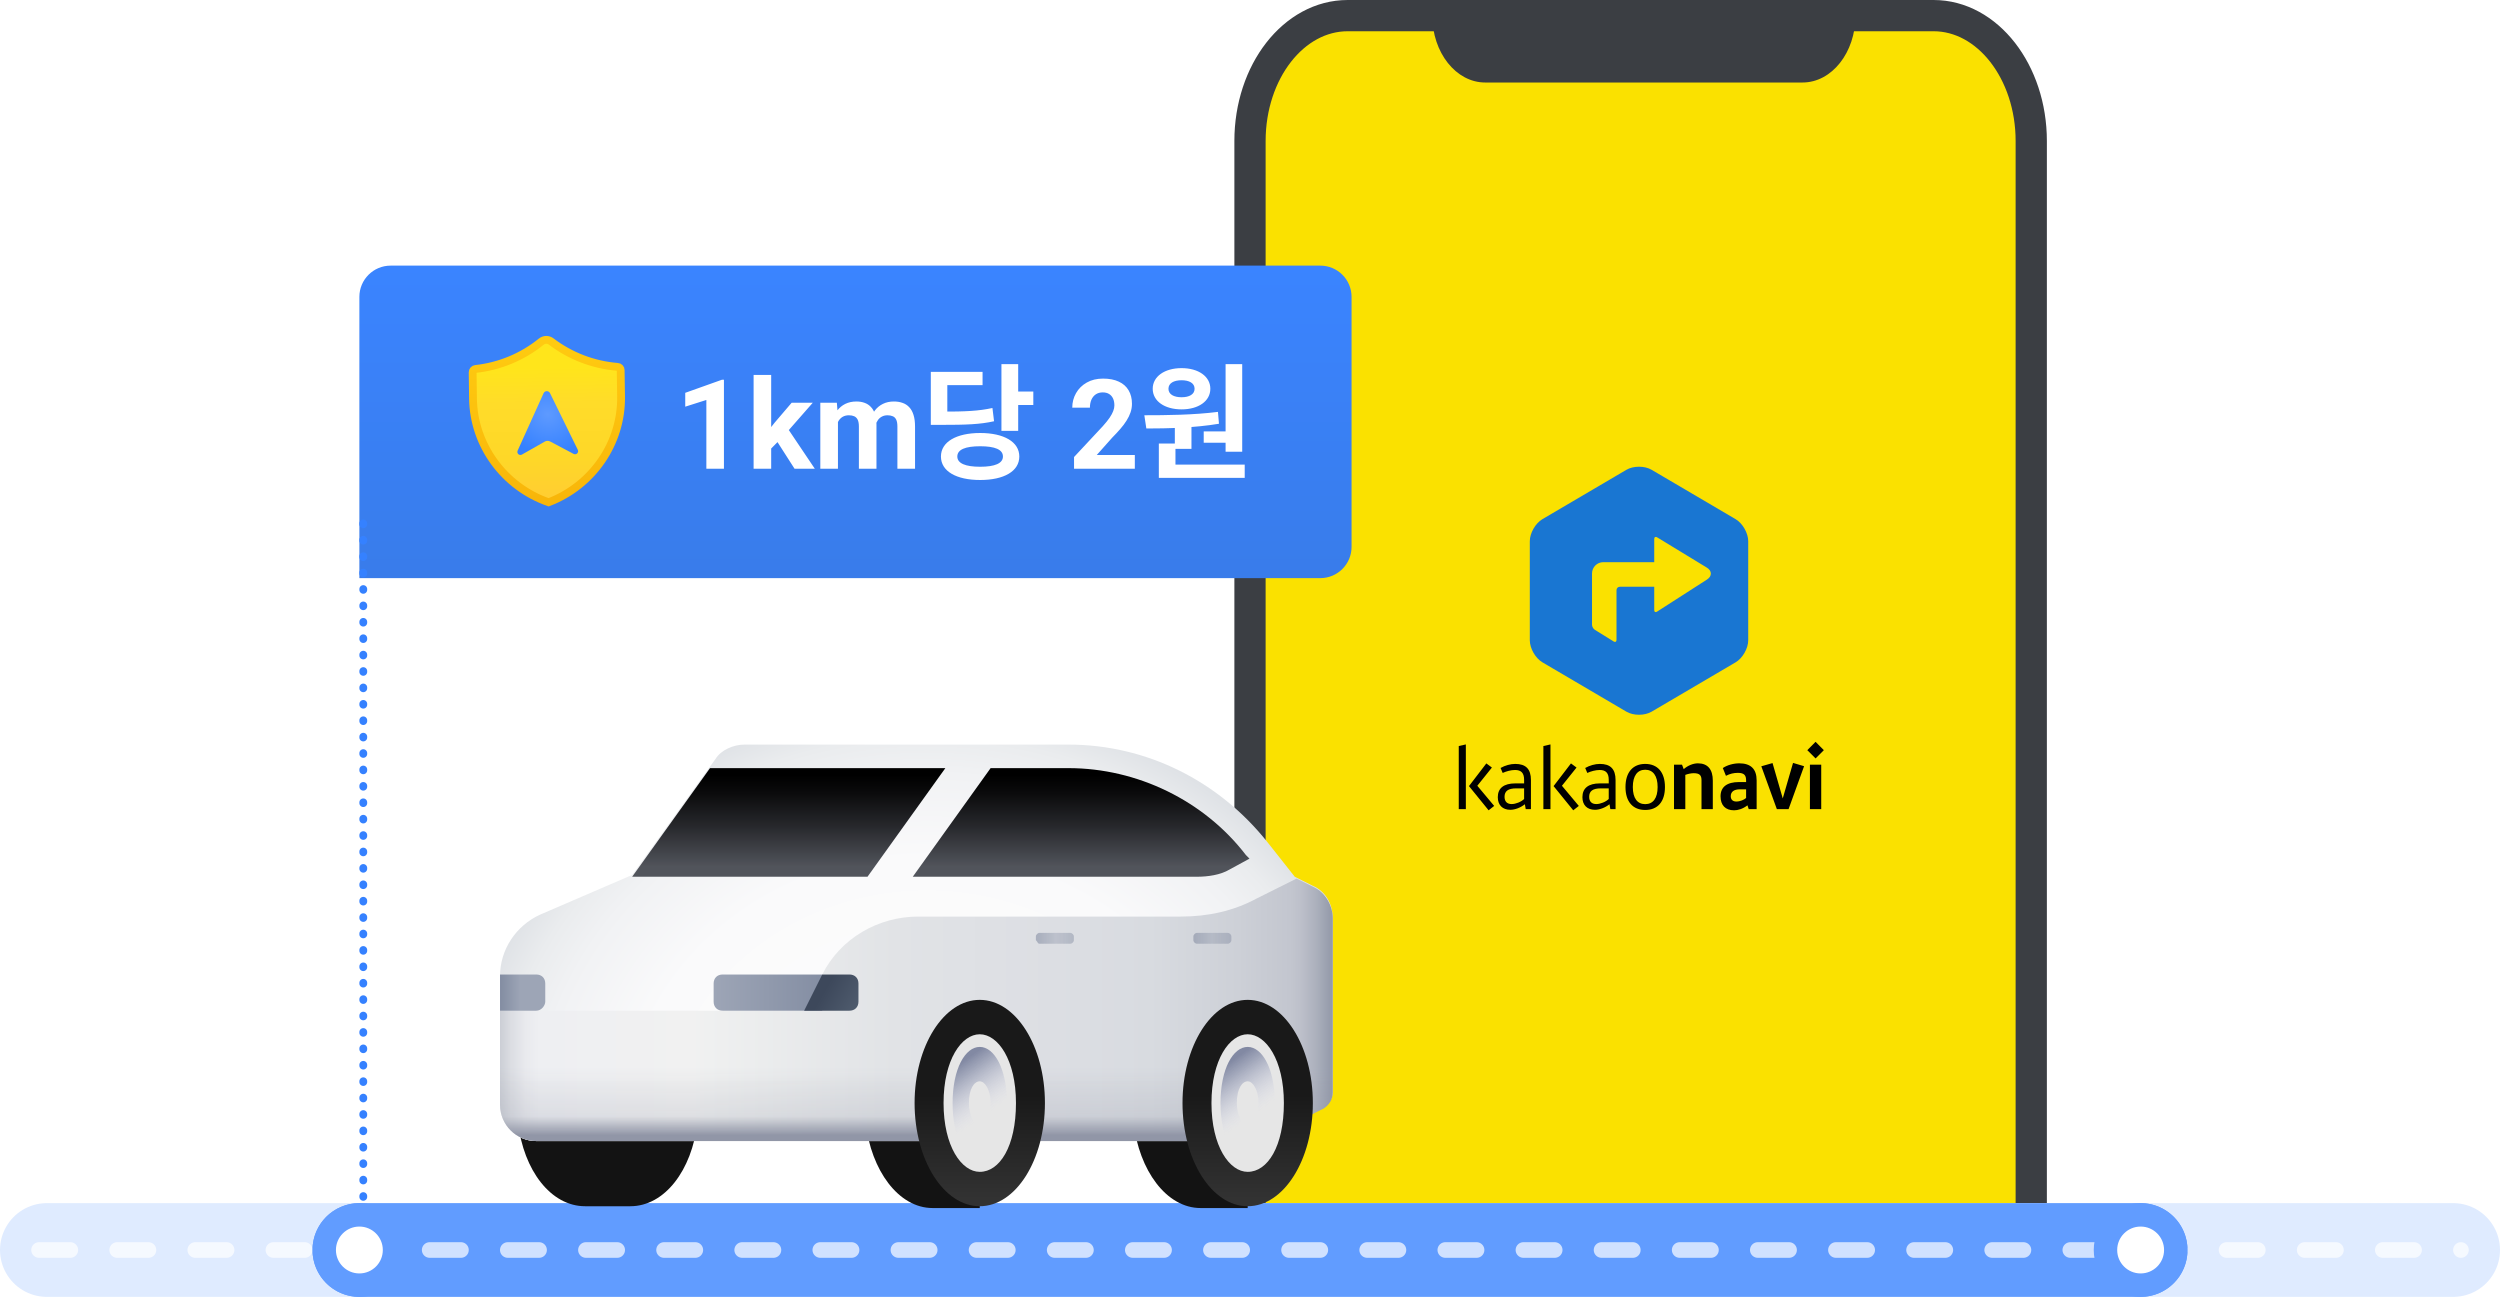 <svg width="320" height="166" viewBox="0 0 320 166" fill="none" xmlns="http://www.w3.org/2000/svg">
<rect width="320" height="166" fill="white"/>
<path d="M260 18.052C260 9.18 254.408 2 247.497 2H172.503C165.604 2 160 9.194 160 18.052V154H260V18.052Z" fill="#FAE100"/>
<path d="M160 154V18.052C160 9.18 165.592 2 172.503 2H247.497C254.396 2 260 9.194 260 18.052V154" stroke="#3B3E43" stroke-width="4" stroke-miterlimit="10"/>
<path d="M237.501 2C237.501 6.725 234.466 10.561 230.727 10.561H190.106C186.368 10.561 183.333 6.725 183.333 2" fill="#3B3E43"/>
<g clip-path="url(#clip0_57_2996)">
<path d="M188.028 100.621L190.543 103.719L191.255 103.158L189.096 100.578L190.964 98.246L190.251 97.717L188.028 100.621ZM187.628 95.287L186.721 95.493V103.568H187.628V95.287ZM191.717 102.035C191.717 103.05 192.322 103.654 193.326 103.654C193.898 103.654 194.621 103.395 195.183 102.942L195.291 103.568H195.96V99.854C195.96 98.429 195.301 97.781 193.952 97.781C193.337 97.781 192.646 97.976 192.073 98.3L192.343 98.937C192.808 98.721 193.401 98.559 193.93 98.559C194.686 98.559 195.086 98.915 195.086 99.811V100.275H193.952C192.495 100.275 191.717 100.88 191.717 102.035ZM193.488 102.92C192.905 102.92 192.581 102.586 192.581 101.992C192.581 101.258 193.045 100.912 194.071 100.912H195.086V102.273C194.708 102.64 194.017 102.92 193.488 102.92ZM198.86 100.621L201.375 103.719L202.088 103.158L199.928 100.578L201.796 98.246L201.084 97.717L198.86 100.621ZM198.46 95.287L197.553 95.493V103.568H198.46V95.287ZM202.549 102.035C202.549 103.05 203.154 103.654 204.158 103.654C204.73 103.654 205.453 103.395 206.015 102.942L206.123 103.568H206.792V99.854C206.792 98.429 206.134 97.781 204.784 97.781C204.169 97.781 203.478 97.976 202.906 98.3L203.175 98.937C203.64 98.721 204.233 98.559 204.762 98.559C205.518 98.559 205.918 98.915 205.918 99.811V100.275H204.784C203.327 100.275 202.549 100.88 202.549 102.035ZM204.32 102.92C203.737 102.92 203.413 102.586 203.413 101.992C203.413 101.258 203.877 100.912 204.903 100.912H205.918V102.273C205.54 102.64 204.849 102.92 204.32 102.92ZM210.588 97.781C209.022 97.781 208.062 98.839 208.062 100.739C208.062 102.629 209.012 103.676 210.588 103.676C212.175 103.676 213.114 102.629 213.114 100.739C213.114 98.839 212.164 97.781 210.588 97.781ZM210.588 98.526C211.592 98.526 212.175 99.304 212.175 100.739C212.175 102.175 211.592 102.931 210.588 102.931C209.584 102.931 209.001 102.175 209.001 100.739C209.001 99.304 209.584 98.526 210.588 98.526ZM214.273 103.568H215.72V99.185C216.054 99.055 216.486 98.969 216.789 98.969C217.555 98.969 217.793 99.239 217.793 99.876V103.568H219.239V99.919C219.239 98.494 218.602 97.706 217.328 97.706C216.724 97.706 216.022 97.997 215.515 98.451L215.299 97.879H214.273V103.568ZM220.23 101.927C220.23 103.061 220.845 103.719 221.957 103.719C222.465 103.719 223.091 103.536 223.674 103.082L223.836 103.568H224.85V99.897C224.85 98.418 224.084 97.706 222.626 97.706C221.882 97.706 221.072 97.933 220.521 98.31L220.921 99.304C221.439 99.034 221.925 98.926 222.454 98.926C223.307 98.926 223.501 99.282 223.501 99.908V100.103H222.594C221.05 100.103 220.23 100.729 220.23 101.927ZM222.249 102.596C221.774 102.596 221.536 102.326 221.536 101.916C221.536 101.344 221.946 101.031 222.724 101.031H223.501V102.143C223.242 102.37 222.745 102.596 222.249 102.596ZM225.449 98.084L227.436 103.568H228.937L230.923 98.073L229.509 97.652L228.192 102.197L226.885 97.673L225.449 98.084ZM231.67 97.879V103.568H233.117V97.879H231.67ZM232.393 97.08L233.451 96.022L232.393 94.953L231.335 96.022L232.393 97.08Z" fill="black"/>
<g clip-path="url(#clip1_57_2996)">
<path fill-rule="evenodd" clip-rule="evenodd" d="M197.424 66.456C196.536 66.978 195.815 68.238 195.815 69.271V81.959C195.815 82.992 196.535 84.252 197.424 84.774L208.185 91.098C209.073 91.62 210.513 91.62 211.402 91.098L222.163 84.774C223.052 84.252 223.772 82.992 223.772 81.959V69.271C223.772 68.238 223.052 66.978 222.163 66.456L211.402 60.132C210.514 59.61 209.074 59.609 208.185 60.132L197.424 66.456Z" fill="#1976D2"/>
<path d="M211.742 78.095C211.742 78.33 211.901 78.418 212.098 78.291L218.493 74.183C219.162 73.753 219.153 73.068 218.474 72.654L212.105 68.776C211.904 68.654 211.742 68.746 211.742 68.981V71.958H205.218C204.423 71.958 203.779 72.606 203.779 73.404V79.966C203.779 80.201 203.94 80.492 204.14 80.616L206.552 82.111C206.751 82.235 206.913 82.145 206.913 81.91V75.53C206.913 75.295 207.102 75.105 207.337 75.105H211.742V78.095Z" fill="#FAE100"/>
</g>
</g>
<path d="M46 38C46 35.791 47.791 34 50 34H169C171.209 34 173 35.791 173 38V70C173 72.209 171.209 74 169 74H46V38Z" fill="url(#paint0_linear_57_2996)"/>
<path d="M92.664 48.602V60H90.414V51.195L87.711 52.055V50.281L92.422 48.602H92.664ZM98.711 47.992V60H96.461V47.992H98.711ZM104.039 51.547L100.367 55.734L98.398 57.727L97.578 56.102L99.141 54.117L101.336 51.547H104.039ZM101.703 60L99.203 56.094L100.758 54.734L104.297 60H101.703ZM107.258 53.297V60H105V51.547H107.117L107.258 53.297ZM106.945 55.477H106.32C106.32 54.888 106.391 54.346 106.531 53.852C106.677 53.352 106.888 52.919 107.164 52.555C107.445 52.185 107.792 51.898 108.203 51.695C108.615 51.492 109.091 51.391 109.633 51.391C110.008 51.391 110.352 51.448 110.664 51.562C110.977 51.672 111.245 51.846 111.469 52.086C111.698 52.32 111.875 52.628 112 53.008C112.125 53.383 112.188 53.833 112.188 54.359V60H109.938V54.609C109.938 54.224 109.885 53.927 109.781 53.719C109.677 53.51 109.529 53.365 109.336 53.281C109.148 53.198 108.922 53.156 108.656 53.156C108.365 53.156 108.109 53.216 107.891 53.336C107.677 53.456 107.5 53.622 107.359 53.836C107.219 54.044 107.115 54.289 107.047 54.57C106.979 54.852 106.945 55.154 106.945 55.477ZM111.977 55.219L111.172 55.32C111.172 54.768 111.24 54.255 111.375 53.781C111.516 53.307 111.721 52.891 111.992 52.531C112.268 52.172 112.609 51.893 113.016 51.695C113.422 51.492 113.891 51.391 114.422 51.391C114.828 51.391 115.198 51.45 115.531 51.57C115.865 51.685 116.148 51.87 116.383 52.125C116.622 52.375 116.805 52.703 116.93 53.109C117.06 53.516 117.125 54.013 117.125 54.602V60H114.867V54.602C114.867 54.211 114.815 53.914 114.711 53.711C114.612 53.503 114.466 53.359 114.273 53.281C114.086 53.198 113.862 53.156 113.602 53.156C113.331 53.156 113.094 53.211 112.891 53.32C112.688 53.425 112.518 53.57 112.383 53.758C112.247 53.945 112.146 54.164 112.078 54.414C112.01 54.659 111.977 54.927 111.977 55.219ZM128.184 46.608V55.152H130.328V46.608H128.184ZM129.704 50.112V51.84H132.264V50.112H129.704ZM125.464 55.424C122.408 55.424 120.44 56.56 120.44 58.432C120.44 60.32 122.408 61.44 125.464 61.44C128.504 61.44 130.472 60.32 130.472 58.432C130.472 56.56 128.504 55.424 125.464 55.424ZM125.464 57.12C127.336 57.12 128.376 57.536 128.376 58.432C128.376 59.312 127.336 59.744 125.464 59.744C123.576 59.744 122.536 59.312 122.536 58.432C122.536 57.536 123.576 57.12 125.464 57.12ZM119.144 52.688V54.384H120.376C123.72 54.384 125.432 54.32 127.24 53.92L127.032 52.224C125.256 52.608 123.64 52.688 120.376 52.688H119.144ZM119.144 47.6V53.84H121.256V49.296H125.768V47.6H119.144ZM145.258 58.242V60H137.477V58.5L141.156 54.555C141.526 54.143 141.818 53.781 142.031 53.469C142.245 53.151 142.398 52.867 142.492 52.617C142.591 52.362 142.641 52.12 142.641 51.891C142.641 51.547 142.583 51.253 142.469 51.008C142.354 50.758 142.185 50.565 141.961 50.43C141.742 50.294 141.471 50.227 141.148 50.227C140.805 50.227 140.508 50.31 140.258 50.477C140.013 50.643 139.826 50.875 139.695 51.172C139.57 51.469 139.508 51.805 139.508 52.18H137.25C137.25 51.503 137.411 50.883 137.734 50.32C138.057 49.753 138.513 49.302 139.102 48.969C139.69 48.63 140.388 48.461 141.195 48.461C141.992 48.461 142.664 48.591 143.211 48.852C143.763 49.107 144.18 49.477 144.461 49.961C144.747 50.44 144.891 51.013 144.891 51.68C144.891 52.055 144.831 52.422 144.711 52.781C144.591 53.135 144.419 53.49 144.195 53.844C143.977 54.193 143.711 54.547 143.398 54.906C143.086 55.266 142.74 55.638 142.359 56.023L140.383 58.242H145.258ZM150.379 54.208V57.456H152.507V54.208H150.379ZM156.875 46.608V57.824H159.003V46.608H156.875ZM148.331 59.472V61.168H159.323V59.472H148.331ZM148.331 56.768V59.92H150.459V56.768H148.331ZM146.731 54.848C149.403 54.848 152.875 54.768 156.027 54.24L155.899 52.72C152.795 53.12 149.179 53.152 146.475 53.152L146.731 54.848ZM154.075 55.216V56.672H157.339V55.216H154.075ZM151.243 47.12C149.067 47.12 147.547 48.192 147.547 49.76C147.547 51.344 149.067 52.4 151.243 52.4C153.403 52.4 154.923 51.344 154.923 49.76C154.923 48.192 153.403 47.12 151.243 47.12ZM151.243 48.672C152.219 48.672 152.907 49.04 152.907 49.76C152.907 50.48 152.219 50.848 151.243 50.848C150.251 50.848 149.563 50.48 149.563 49.76C149.563 49.04 150.251 48.672 151.243 48.672Z" fill="white"/>
<path d="M79.498 50.745C79.588 56.688 75.868 62.13 70.223 64.294C64.516 62.3 60.628 56.976 60.544 51.031C60.544 51.031 60.544 51.031 60.544 51.031L60.5 47.65C60.5 47.65 60.5 47.65 60.5 47.65C60.499 47.545 60.537 47.443 60.607 47.365C60.677 47.286 60.774 47.237 60.879 47.227L60.879 47.227L60.883 47.226C63.963 46.89 66.882 45.675 69.29 43.725C69.467 43.583 69.686 43.503 69.914 43.5C70.141 43.497 70.363 43.57 70.544 43.707C73.009 45.584 75.961 46.712 79.05 46.959L79.05 46.959L79.06 46.959C79.165 46.965 79.263 47.011 79.334 47.087C79.406 47.163 79.446 47.264 79.446 47.368H79.446L79.446 47.377L79.498 50.745Z" fill="url(#paint1_linear_57_2996)" stroke="url(#paint2_linear_57_2996)"/>
<g filter="url(#filter0_i_57_2996)">
<path d="M70.399 49.318L73.96 56.58C73.996 56.655 74.008 56.739 73.994 56.821C73.98 56.903 73.94 56.978 73.88 57.036C73.82 57.093 73.744 57.131 73.662 57.142C73.579 57.154 73.495 57.138 73.422 57.099L70.43 55.516C70.325 55.458 70.207 55.428 70.087 55.428C69.966 55.428 69.848 55.458 69.743 55.516L66.794 57.193C66.724 57.229 66.643 57.244 66.564 57.233C66.485 57.223 66.41 57.189 66.351 57.136C66.292 57.082 66.25 57.012 66.232 56.934C66.214 56.856 66.219 56.775 66.249 56.701L69.581 49.33C69.617 49.253 69.674 49.187 69.746 49.141C69.818 49.094 69.901 49.069 69.986 49.068C70.071 49.067 70.155 49.089 70.228 49.133C70.301 49.178 70.36 49.242 70.399 49.318Z" fill="url(#paint3_radial_57_2996)"/>
</g>
<path d="M46.5 67L46.5 162" stroke="#3581FF" stroke-linecap="round" stroke-dasharray="0.1 2"/>
<path d="M6 160L314 160" stroke="#DFEBFF" stroke-width="12" stroke-linecap="round" stroke-linejoin="round"/>
<path d="M46 160C163.157 160 156.843 160 274 160" stroke="#619CFF" stroke-width="12" stroke-linecap="round"/>
<path opacity="0.7" d="M5 160L315 160" stroke="white" stroke-width="2" stroke-linecap="round" stroke-dasharray="4 6"/>
<circle cx="46" cy="160" r="4.5" fill="white" stroke="#619CFF" stroke-width="3"/>
<circle cx="274" cy="160" r="4.5" fill="white" stroke="#619CFF" stroke-width="3"/>
<path d="M89.26 143.739C88.564 149.764 85.088 154.398 80.686 154.398H74.893C70.49 154.398 67.014 149.764 66.319 143.739H89.26Z" fill="#131313"/>
<path d="M110.81 143.739C111.505 149.764 114.981 154.63 119.383 154.63H125.408V143.739H110.81Z" fill="#131313"/>
<path d="M145.105 143.739C145.8 149.764 149.276 154.63 153.679 154.63H159.704V143.739H145.105Z" fill="#131313"/>
<path d="M68.636 146.055H160.862L169.204 141.884C170.131 141.421 170.594 140.494 170.594 139.799V117.553C170.594 115.699 169.667 114.077 168.045 113.382L165.728 112.223L162.252 107.821C155.996 99.942 146.727 95.308 136.763 95.308H95.284C93.894 95.308 92.272 96.003 91.576 97.161L80.917 111.992L69.099 117.09C66.087 118.48 64.001 121.492 64.001 124.968V141.189C64.001 143.97 66.087 146.055 68.636 146.055Z" fill="url(#paint4_radial_57_2996)"/>
<path d="M90.881 98.32H121.005L111.041 112.223H80.917L90.881 98.32Z" fill="url(#paint5_linear_57_2996)"/>
<path d="M126.799 98.32H136.763C145.568 98.32 154.142 102.491 159.472 109.442L159.935 109.906L157.386 111.296C156.228 111.991 154.606 112.223 153.215 112.223H116.835L126.799 98.32Z" fill="url(#paint6_linear_57_2996)"/>
<path d="M170.594 117.553V139.799C170.594 140.726 170.131 141.421 169.436 141.884L161.094 146.055H68.636C66.087 146.055 64.001 143.97 64.001 141.421V129.371H102.931L105.248 124.737C107.565 120.102 112.432 117.321 117.529 117.321H151.129C154.605 117.321 157.849 116.626 160.862 115.004L165.96 112.455L168.277 113.614C169.667 114.309 170.594 115.931 170.594 117.553Z" fill="url(#paint7_linear_57_2996)"/>
<path d="M170.594 117.553V139.799C170.594 140.726 170.131 141.421 169.436 141.884L161.094 146.055H68.636C66.087 146.055 64.001 143.97 64.001 141.421V129.371H102.931L105.248 124.737C107.565 120.102 112.432 117.321 117.529 117.321H151.129C154.605 117.321 157.849 116.626 160.862 115.004L165.96 112.455L168.277 113.614C169.667 114.309 170.594 115.931 170.594 117.553Z" fill="url(#paint8_linear_57_2996)"/>
<path d="M105.248 124.736V129.37H92.503C91.808 129.37 91.345 128.907 91.345 128.212V125.894C91.345 125.199 91.808 124.736 92.503 124.736H105.248Z" fill="url(#paint9_linear_57_2996)"/>
<path d="M68.635 129.37H64.001V124.736H68.635C69.33 124.736 69.794 125.199 69.794 125.894V128.212C69.794 128.675 69.33 129.37 68.635 129.37Z" fill="url(#paint10_linear_57_2996)"/>
<path d="M159.703 154.398C155.096 154.398 151.361 148.485 151.361 141.19C151.361 133.895 155.096 127.982 159.703 127.982C164.31 127.982 168.045 133.895 168.045 141.19C168.045 148.485 164.31 154.398 159.703 154.398Z" fill="url(#paint11_linear_57_2996)"/>
<path d="M159.703 149.997C157.386 149.997 155.068 146.753 155.068 141.191C155.068 135.63 157.386 132.386 159.703 132.386C162.02 132.386 164.337 135.63 164.337 141.191C164.337 146.753 162.252 149.997 159.703 149.997Z" fill="#E6E6E6"/>
<path d="M159.703 148.372C157.849 148.372 156.227 145.591 156.227 141.189C156.227 136.786 157.849 134.005 159.703 134.005C161.557 134.005 163.179 136.786 163.179 141.189C163.179 145.591 161.557 148.372 159.703 148.372Z" fill="url(#paint12_linear_57_2996)"/>
<path d="M159.703 143.971C159.008 143.971 158.313 142.813 158.313 141.191C158.313 139.337 159.008 138.41 159.703 138.41C160.399 138.41 161.094 139.569 161.094 141.191C161.094 143.044 160.399 143.971 159.703 143.971Z" fill="#E6E6E6"/>
<path d="M125.409 154.398C120.802 154.398 117.067 148.485 117.067 141.19C117.067 133.895 120.802 127.982 125.409 127.982C130.017 127.982 133.751 133.895 133.751 141.19C133.751 148.485 130.017 154.398 125.409 154.398Z" fill="url(#paint13_linear_57_2996)"/>
<path d="M125.409 149.997C123.092 149.997 120.775 146.753 120.775 141.191C120.775 135.63 123.092 132.386 125.409 132.386C127.726 132.386 130.044 135.63 130.044 141.191C130.044 146.753 127.958 149.997 125.409 149.997Z" fill="#E6E6E6"/>
<path d="M125.409 148.372C123.555 148.372 121.933 145.591 121.933 141.189C121.933 136.786 123.555 134.005 125.409 134.005C127.263 134.005 128.885 136.786 128.885 141.189C128.885 145.591 127.263 148.372 125.409 148.372Z" fill="url(#paint14_linear_57_2996)"/>
<path d="M125.41 143.971C124.715 143.971 124.019 142.813 124.019 141.191C124.019 139.337 124.715 138.41 125.41 138.41C126.105 138.41 126.8 139.568 126.8 141.191C126.8 143.044 126.105 143.971 125.41 143.971Z" fill="#E6E6E6"/>
<path d="M105.248 124.736H108.724C109.419 124.736 109.883 125.199 109.883 125.894V128.212C109.883 128.907 109.419 129.37 108.724 129.37H102.931L105.248 124.736Z" fill="url(#paint15_linear_57_2996)"/>
<path d="M133.055 120.799H136.995C137.227 120.799 137.458 120.567 137.458 120.335V119.872C137.458 119.64 137.227 119.408 136.995 119.408H133.055C132.824 119.408 132.592 119.64 132.592 119.872V120.335C132.824 120.567 132.824 120.799 133.055 120.799Z" fill="url(#paint16_linear_57_2996)"/>
<path d="M153.215 120.799H157.154C157.386 120.799 157.618 120.567 157.618 120.335V119.872C157.618 119.64 157.386 119.408 157.154 119.408H153.215C152.983 119.408 152.751 119.64 152.751 119.872V120.335C152.751 120.567 152.983 120.799 153.215 120.799Z" fill="url(#paint17_linear_57_2996)"/>
<defs>
<filter id="filter0_i_57_2996" x="66.221" y="49.068" width="7.779" height="9.169" filterUnits="userSpaceOnUse" color-interpolation-filters="sRGB">
<feFlood flood-opacity="0" result="BackgroundImageFix"/>
<feBlend mode="normal" in="SourceGraphic" in2="BackgroundImageFix" result="shape"/>
<feColorMatrix in="SourceAlpha" type="matrix" values="0 0 0 0 0 0 0 0 0 0 0 0 0 0 0 0 0 0 127 0" result="hardAlpha"/>
<feOffset dy="1"/>
<feGaussianBlur stdDeviation="0.5"/>
<feComposite in2="hardAlpha" operator="arithmetic" k2="-1" k3="1"/>
<feColorMatrix type="matrix" values="0 0 0 0 0 0 0 0 0 0 0 0 0 0 0 0 0 0 0.15 0"/>
<feBlend mode="normal" in2="shape" result="effect1_innerShadow_57_2996"/>
</filter>
<linearGradient id="paint0_linear_57_2996" x1="109.5" y1="34" x2="109.5" y2="74" gradientUnits="userSpaceOnUse">
<stop stop-color="#3A84FF"/>
<stop offset="1" stop-color="#397CEA"/>
</linearGradient>
<linearGradient id="paint1_linear_57_2996" x1="69.948" y1="45.066" x2="70.246" y2="64.933" gradientUnits="userSpaceOnUse">
<stop offset="0.099" stop-color="#FFE51B"/>
<stop offset="0.328" stop-color="#FFDC29"/>
<stop offset="0.693" stop-color="#FED728"/>
<stop offset="0.969" stop-color="#FFCC33"/>
</linearGradient>
<linearGradient id="paint2_linear_57_2996" x1="70" y1="43" x2="70" y2="64.828" gradientUnits="userSpaceOnUse">
<stop stop-color="#FFCB11"/>
<stop offset="1" stop-color="#F8B509"/>
</linearGradient>
<radialGradient id="paint3_radial_57_2996" cx="0" cy="0" r="1" gradientUnits="userSpaceOnUse" gradientTransform="translate(70.111 52.014) rotate(33.811) scale(5.505 5.174)">
<stop stop-color="#5E9AFF"/>
<stop offset="1" stop-color="#3581FF"/>
</radialGradient>
<radialGradient id="paint4_radial_57_2996" cx="0" cy="0" r="1" gradientUnits="userSpaceOnUse" gradientTransform="translate(118.647 144.666) rotate(-90) scale(54.511 60.005)">
<stop offset="0.336" stop-color="#FCFCFC"/>
<stop offset="0.639" stop-color="#FAFAFB"/>
<stop offset="0.836" stop-color="#F1F2F4"/>
<stop offset="0.923" stop-color="#EAECEE"/>
<stop offset="1" stop-color="#DFE2E6"/>
</radialGradient>
<linearGradient id="paint5_linear_57_2996" x1="100.942" y1="99.166" x2="100.942" y2="110.954" gradientUnits="userSpaceOnUse">
<stop/>
<stop offset="0.199" stop-color="#0B0B0C"/>
<stop offset="0.559" stop-color="#27282C"/>
<stop offset="1" stop-color="#51545B"/>
</linearGradient>
<linearGradient id="paint6_linear_57_2996" x1="138.473" y1="99.166" x2="138.473" y2="110.954" gradientUnits="userSpaceOnUse">
<stop/>
<stop offset="0.199" stop-color="#0B0B0C"/>
<stop offset="0.559" stop-color="#27282C"/>
<stop offset="1" stop-color="#51545B"/>
</linearGradient>
<linearGradient id="paint7_linear_57_2996" x1="170.594" y1="129.169" x2="63.345" y2="129.169" gradientUnits="userSpaceOnUse">
<stop stop-color="#9298A8"/>
<stop offset="0.02" stop-color="#ACB1BD"/>
<stop offset="0.038" stop-color="#BDC0CA"/>
<stop offset="0.051" stop-color="#C3C6CF"/>
<stop offset="0.113" stop-color="#CDD0D7"/>
<stop offset="0.218" stop-color="#D8DBE0"/>
<stop offset="0.333" stop-color="#DCDEE3"/>
<stop offset="0.522" stop-color="#E1E3E6"/>
<stop offset="0.746" stop-color="#EFF0F0"/>
<stop offset="0.765" stop-color="#F1F1F1"/>
<stop offset="0.947" stop-color="#EEEFF2"/>
<stop offset="0.963" stop-color="#E9EAEE"/>
<stop offset="0.981" stop-color="#DBDDE2"/>
<stop offset="1" stop-color="#C4C7CF"/>
</linearGradient>
<linearGradient id="paint8_linear_57_2996" x1="117.298" y1="146.103" x2="117.298" y2="132.716" gradientUnits="userSpaceOnUse">
<stop offset="0.06" stop-color="#9196A7"/>
<stop offset="0.239" stop-color="#9196A7" stop-opacity="0.2"/>
<stop offset="0.719" stop-color="#9196A7" stop-opacity="0"/>
</linearGradient>
<linearGradient id="paint9_linear_57_2996" x1="105.331" y1="126.944" x2="91.427" y2="126.944" gradientUnits="userSpaceOnUse">
<stop stop-color="#848EA3"/>
<stop offset="1" stop-color="#9DA5B6"/>
</linearGradient>
<linearGradient id="paint10_linear_57_2996" x1="64.141" y1="126.944" x2="66.646" y2="126.944" gradientUnits="userSpaceOnUse">
<stop stop-color="#848EA3"/>
<stop offset="1" stop-color="#9DA5B6"/>
</linearGradient>
<linearGradient id="paint11_linear_57_2996" x1="159.749" y1="153.445" x2="159.749" y2="140.108" gradientUnits="userSpaceOnUse">
<stop offset="0.001" stop-color="#323232"/>
<stop offset="1" stop-color="#191919"/>
</linearGradient>
<linearGradient id="paint12_linear_57_2996" x1="156.483" y1="136.625" x2="160.704" y2="142.562" gradientUnits="userSpaceOnUse">
<stop stop-color="#8289A3"/>
<stop offset="0.228" stop-color="#8F96AF" stop-opacity="0.772"/>
<stop offset="0.653" stop-color="#B3B8CF" stop-opacity="0.347"/>
<stop offset="1" stop-color="#D4D8ED" stop-opacity="0"/>
</linearGradient>
<linearGradient id="paint13_linear_57_2996" x1="125.456" y1="153.445" x2="125.456" y2="140.108" gradientUnits="userSpaceOnUse">
<stop offset="0.001" stop-color="#323232"/>
<stop offset="1" stop-color="#191919"/>
</linearGradient>
<linearGradient id="paint14_linear_57_2996" x1="122.189" y1="136.625" x2="126.41" y2="142.561" gradientUnits="userSpaceOnUse">
<stop stop-color="#8289A3"/>
<stop offset="0.228" stop-color="#8F96AF" stop-opacity="0.772"/>
<stop offset="0.653" stop-color="#B3B8CF" stop-opacity="0.347"/>
<stop offset="1" stop-color="#D4D8ED" stop-opacity="0"/>
</linearGradient>
<linearGradient id="paint15_linear_57_2996" x1="112.995" y1="131.257" x2="105.464" y2="126.954" gradientUnits="userSpaceOnUse">
<stop stop-color="#5E6C7D"/>
<stop offset="1" stop-color="#3D485B"/>
</linearGradient>
<linearGradient id="paint16_linear_57_2996" x1="137.563" y1="120.133" x2="132.743" y2="120.133" gradientUnits="userSpaceOnUse">
<stop stop-color="#757F97" stop-opacity="0.4"/>
<stop offset="0.498" stop-color="#757F97" stop-opacity="0.3"/>
<stop offset="1" stop-color="#757F97" stop-opacity="0.5"/>
</linearGradient>
<linearGradient id="paint17_linear_57_2996" x1="157.512" y1="120.133" x2="152.692" y2="120.133" gradientUnits="userSpaceOnUse">
<stop stop-color="#757F97" stop-opacity="0.4"/>
<stop offset="0.498" stop-color="#757F97" stop-opacity="0.3"/>
<stop offset="1" stop-color="#757F97" stop-opacity="0.5"/>
</linearGradient>
<clipPath id="clip0_57_2996">
<rect width="48.806" height="49.608" fill="white" transform="translate(185.355 59.103)"/>
</clipPath>
<clipPath id="clip1_57_2996">
<rect width="31.749" height="31.749" fill="white" transform="translate(193.828 59.738)"/>
</clipPath>
</defs>
</svg>
